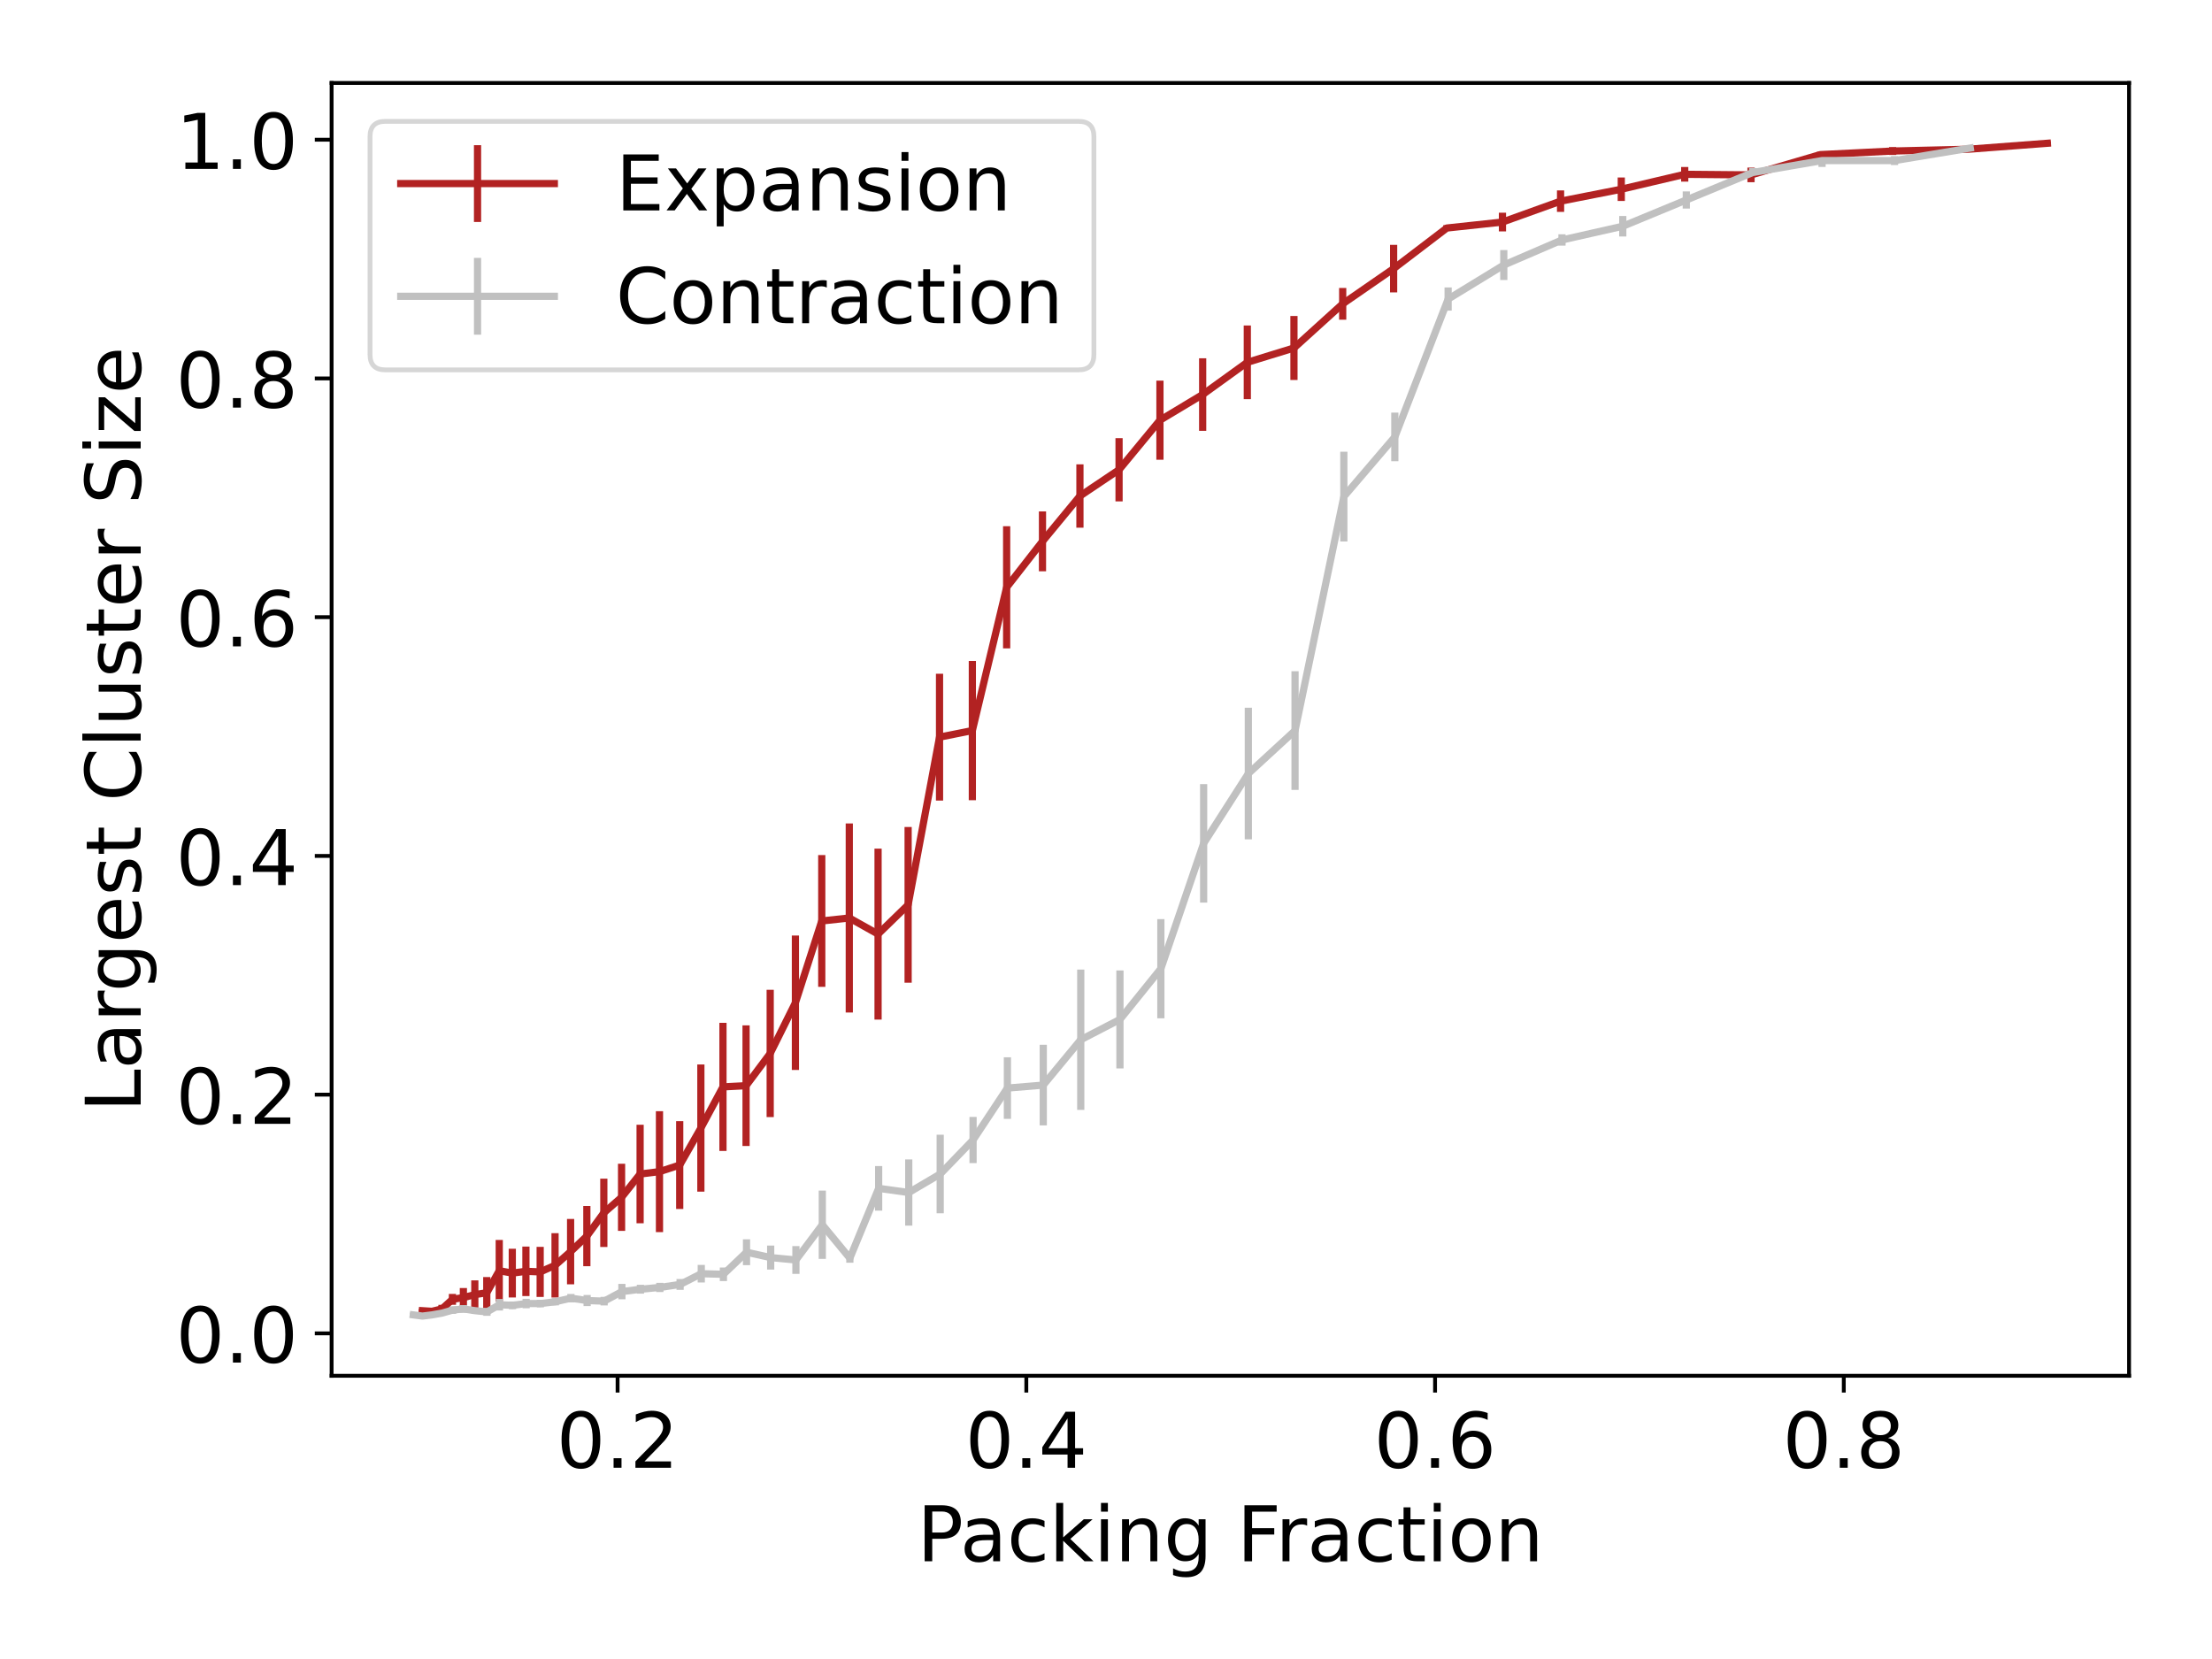 <?xml version="1.0" encoding="utf-8" standalone="no"?>
<!DOCTYPE svg PUBLIC "-//W3C//DTD SVG 1.1//EN"
  "http://www.w3.org/Graphics/SVG/1.1/DTD/svg11.dtd">
<!-- Created with matplotlib (https://matplotlib.org/) -->
<svg height="345.6pt" version="1.1" viewBox="0 0 460.8 345.6" width="460.8pt" xmlns="http://www.w3.org/2000/svg" xmlns:xlink="http://www.w3.org/1999/xlink">
 <defs>
  <style type="text/css">*{stroke-linecap:butt;stroke-linejoin:round;}</style>
 </defs>
 <g id="figure_1">
  <g id="patch_1">
   <path d="M 0 345.6 
L 460.8 345.6 
L 460.8 0 
L 0 0 
z
" style="fill:#ffffff;"/>
  </g>
  <g id="axes_1">
   <g id="patch_2">
    <path d="M 69.08 286.6 
L 443.52 286.6 
L 443.52 17.28 
L 69.08 17.28 
z
" style="fill:#ffffff;"/>
   </g>
   <g id="matplotlib.axis_1">
    <g id="xtick_1">
     <g id="line2d_1">
      <defs>
       <path d="M 0 0 
L 0 3.5 
" id="mc5b8c0f22a" style="stroke:#000000;stroke-width:0.8;"/>
      </defs>
      <g>
       <use style="stroke:#000000;stroke-width:0.8;" x="128.655" xlink:href="#mc5b8c0f22a" y="286.6"/>
      </g>
     </g>
     <g id="text_1">
      <!-- 0.2 -->
      <g transform="translate(115.932 305.757)scale(0.16 -0.16)">
       <defs>
        <path d="M 31.781 66.406 
Q 24.172 66.406 20.328 58.906 
Q 16.5 51.422 16.5 36.375 
Q 16.5 21.391 20.328 13.891 
Q 24.172 6.391 31.781 6.391 
Q 39.453 6.391 43.281 13.891 
Q 47.125 21.391 47.125 36.375 
Q 47.125 51.422 43.281 58.906 
Q 39.453 66.406 31.781 66.406 
z
M 31.781 74.219 
Q 44.047 74.219 50.516 64.516 
Q 56.984 54.828 56.984 36.375 
Q 56.984 17.969 50.516 8.266 
Q 44.047 -1.422 31.781 -1.422 
Q 19.531 -1.422 13.062 8.266 
Q 6.594 17.969 6.594 36.375 
Q 6.594 54.828 13.062 64.516 
Q 19.531 74.219 31.781 74.219 
z
" id="DejaVuSans-48"/>
        <path d="M 10.688 12.406 
L 21 12.406 
L 21 0 
L 10.688 0 
z
" id="DejaVuSans-46"/>
        <path d="M 19.188 8.297 
L 53.609 8.297 
L 53.609 0 
L 7.328 0 
L 7.328 8.297 
Q 12.938 14.109 22.625 23.891 
Q 32.328 33.688 34.812 36.531 
Q 39.547 41.844 41.422 45.531 
Q 43.312 49.219 43.312 52.781 
Q 43.312 58.594 39.234 62.25 
Q 35.156 65.922 28.609 65.922 
Q 23.969 65.922 18.812 64.312 
Q 13.672 62.703 7.812 59.422 
L 7.812 69.391 
Q 13.766 71.781 18.938 73 
Q 24.125 74.219 28.422 74.219 
Q 39.75 74.219 46.484 68.547 
Q 53.219 62.891 53.219 53.422 
Q 53.219 48.922 51.531 44.891 
Q 49.859 40.875 45.406 35.406 
Q 44.188 33.984 37.641 27.219 
Q 31.109 20.453 19.188 8.297 
z
" id="DejaVuSans-50"/>
       </defs>
       <use xlink:href="#DejaVuSans-48"/>
       <use x="63.623" xlink:href="#DejaVuSans-46"/>
       <use x="95.41" xlink:href="#DejaVuSans-50"/>
      </g>
     </g>
    </g>
    <g id="xtick_2">
     <g id="line2d_2">
      <g>
       <use style="stroke:#000000;stroke-width:0.8;" x="213.801" xlink:href="#mc5b8c0f22a" y="286.6"/>
      </g>
     </g>
     <g id="text_2">
      <!-- 0.4 -->
      <g transform="translate(201.079 305.757)scale(0.16 -0.16)">
       <defs>
        <path d="M 37.797 64.312 
L 12.891 25.391 
L 37.797 25.391 
z
M 35.203 72.906 
L 47.609 72.906 
L 47.609 25.391 
L 58.016 25.391 
L 58.016 17.188 
L 47.609 17.188 
L 47.609 0 
L 37.797 0 
L 37.797 17.188 
L 4.891 17.188 
L 4.891 26.703 
z
" id="DejaVuSans-52"/>
       </defs>
       <use xlink:href="#DejaVuSans-48"/>
       <use x="63.623" xlink:href="#DejaVuSans-46"/>
       <use x="95.41" xlink:href="#DejaVuSans-52"/>
      </g>
     </g>
    </g>
    <g id="xtick_3">
     <g id="line2d_3">
      <g>
       <use style="stroke:#000000;stroke-width:0.8;" x="298.948" xlink:href="#mc5b8c0f22a" y="286.6"/>
      </g>
     </g>
     <g id="text_3">
      <!-- 0.6 -->
      <g transform="translate(286.226 305.757)scale(0.16 -0.16)">
       <defs>
        <path d="M 33.016 40.375 
Q 26.375 40.375 22.484 35.828 
Q 18.609 31.297 18.609 23.391 
Q 18.609 15.531 22.484 10.953 
Q 26.375 6.391 33.016 6.391 
Q 39.656 6.391 43.531 10.953 
Q 47.406 15.531 47.406 23.391 
Q 47.406 31.297 43.531 35.828 
Q 39.656 40.375 33.016 40.375 
z
M 52.594 71.297 
L 52.594 62.312 
Q 48.875 64.062 45.094 64.984 
Q 41.312 65.922 37.594 65.922 
Q 27.828 65.922 22.672 59.328 
Q 17.531 52.734 16.797 39.406 
Q 19.672 43.656 24.016 45.922 
Q 28.375 48.188 33.594 48.188 
Q 44.578 48.188 50.953 41.516 
Q 57.328 34.859 57.328 23.391 
Q 57.328 12.156 50.688 5.359 
Q 44.047 -1.422 33.016 -1.422 
Q 20.359 -1.422 13.672 8.266 
Q 6.984 17.969 6.984 36.375 
Q 6.984 53.656 15.188 63.938 
Q 23.391 74.219 37.203 74.219 
Q 40.922 74.219 44.703 73.484 
Q 48.484 72.75 52.594 71.297 
z
" id="DejaVuSans-54"/>
       </defs>
       <use xlink:href="#DejaVuSans-48"/>
       <use x="63.623" xlink:href="#DejaVuSans-46"/>
       <use x="95.41" xlink:href="#DejaVuSans-54"/>
      </g>
     </g>
    </g>
    <g id="xtick_4">
     <g id="line2d_4">
      <g>
       <use style="stroke:#000000;stroke-width:0.8;" x="384.095" xlink:href="#mc5b8c0f22a" y="286.6"/>
      </g>
     </g>
     <g id="text_4">
      <!-- 0.8 -->
      <g transform="translate(371.372 305.757)scale(0.16 -0.16)">
       <defs>
        <path d="M 31.781 34.625 
Q 24.75 34.625 20.719 30.859 
Q 16.703 27.094 16.703 20.516 
Q 16.703 13.922 20.719 10.156 
Q 24.75 6.391 31.781 6.391 
Q 38.812 6.391 42.859 10.172 
Q 46.922 13.969 46.922 20.516 
Q 46.922 27.094 42.891 30.859 
Q 38.875 34.625 31.781 34.625 
z
M 21.922 38.812 
Q 15.578 40.375 12.031 44.719 
Q 8.5 49.078 8.5 55.328 
Q 8.5 64.062 14.719 69.141 
Q 20.953 74.219 31.781 74.219 
Q 42.672 74.219 48.875 69.141 
Q 55.078 64.062 55.078 55.328 
Q 55.078 49.078 51.531 44.719 
Q 48 40.375 41.703 38.812 
Q 48.828 37.156 52.797 32.312 
Q 56.781 27.484 56.781 20.516 
Q 56.781 9.906 50.312 4.234 
Q 43.844 -1.422 31.781 -1.422 
Q 19.734 -1.422 13.25 4.234 
Q 6.781 9.906 6.781 20.516 
Q 6.781 27.484 10.781 32.312 
Q 14.797 37.156 21.922 38.812 
z
M 18.312 54.391 
Q 18.312 48.734 21.844 45.562 
Q 25.391 42.391 31.781 42.391 
Q 38.141 42.391 41.719 45.562 
Q 45.312 48.734 45.312 54.391 
Q 45.312 60.062 41.719 63.234 
Q 38.141 66.406 31.781 66.406 
Q 25.391 66.406 21.844 63.234 
Q 18.312 60.062 18.312 54.391 
z
" id="DejaVuSans-56"/>
       </defs>
       <use xlink:href="#DejaVuSans-48"/>
       <use x="63.623" xlink:href="#DejaVuSans-46"/>
       <use x="95.41" xlink:href="#DejaVuSans-56"/>
      </g>
     </g>
    </g>
    <g id="text_5">
     <!-- Packing Fraction -->
     <g transform="translate(191.054 325.243)scale(0.16 -0.16)">
      <defs>
       <path d="M 19.672 64.797 
L 19.672 37.406 
L 32.078 37.406 
Q 38.969 37.406 42.719 40.969 
Q 46.484 44.531 46.484 51.125 
Q 46.484 57.672 42.719 61.234 
Q 38.969 64.797 32.078 64.797 
z
M 9.812 72.906 
L 32.078 72.906 
Q 44.344 72.906 50.609 67.359 
Q 56.891 61.812 56.891 51.125 
Q 56.891 40.328 50.609 34.812 
Q 44.344 29.297 32.078 29.297 
L 19.672 29.297 
L 19.672 0 
L 9.812 0 
z
" id="DejaVuSans-80"/>
       <path d="M 34.281 27.484 
Q 23.391 27.484 19.188 25 
Q 14.984 22.516 14.984 16.5 
Q 14.984 11.719 18.141 8.906 
Q 21.297 6.109 26.703 6.109 
Q 34.188 6.109 38.703 11.406 
Q 43.219 16.703 43.219 25.484 
L 43.219 27.484 
z
M 52.203 31.203 
L 52.203 0 
L 43.219 0 
L 43.219 8.297 
Q 40.141 3.328 35.547 0.953 
Q 30.953 -1.422 24.312 -1.422 
Q 15.922 -1.422 10.953 3.297 
Q 6 8.016 6 15.922 
Q 6 25.141 12.172 29.828 
Q 18.359 34.516 30.609 34.516 
L 43.219 34.516 
L 43.219 35.406 
Q 43.219 41.609 39.141 45 
Q 35.062 48.391 27.688 48.391 
Q 23 48.391 18.547 47.266 
Q 14.109 46.141 10.016 43.891 
L 10.016 52.203 
Q 14.938 54.109 19.578 55.047 
Q 24.219 56 28.609 56 
Q 40.484 56 46.344 49.844 
Q 52.203 43.703 52.203 31.203 
z
" id="DejaVuSans-97"/>
       <path d="M 48.781 52.594 
L 48.781 44.188 
Q 44.969 46.297 41.141 47.344 
Q 37.312 48.391 33.406 48.391 
Q 24.656 48.391 19.812 42.844 
Q 14.984 37.312 14.984 27.297 
Q 14.984 17.281 19.812 11.734 
Q 24.656 6.203 33.406 6.203 
Q 37.312 6.203 41.141 7.25 
Q 44.969 8.297 48.781 10.406 
L 48.781 2.094 
Q 45.016 0.344 40.984 -0.531 
Q 36.969 -1.422 32.422 -1.422 
Q 20.062 -1.422 12.781 6.344 
Q 5.516 14.109 5.516 27.297 
Q 5.516 40.672 12.859 48.328 
Q 20.219 56 33.016 56 
Q 37.156 56 41.109 55.141 
Q 45.062 54.297 48.781 52.594 
z
" id="DejaVuSans-99"/>
       <path d="M 9.078 75.984 
L 18.109 75.984 
L 18.109 31.109 
L 44.922 54.688 
L 56.391 54.688 
L 27.391 29.109 
L 57.625 0 
L 45.906 0 
L 18.109 26.703 
L 18.109 0 
L 9.078 0 
z
" id="DejaVuSans-107"/>
       <path d="M 9.422 54.688 
L 18.406 54.688 
L 18.406 0 
L 9.422 0 
z
M 9.422 75.984 
L 18.406 75.984 
L 18.406 64.594 
L 9.422 64.594 
z
" id="DejaVuSans-105"/>
       <path d="M 54.891 33.016 
L 54.891 0 
L 45.906 0 
L 45.906 32.719 
Q 45.906 40.484 42.875 44.328 
Q 39.844 48.188 33.797 48.188 
Q 26.516 48.188 22.312 43.547 
Q 18.109 38.922 18.109 30.906 
L 18.109 0 
L 9.078 0 
L 9.078 54.688 
L 18.109 54.688 
L 18.109 46.188 
Q 21.344 51.125 25.703 53.562 
Q 30.078 56 35.797 56 
Q 45.219 56 50.047 50.172 
Q 54.891 44.344 54.891 33.016 
z
" id="DejaVuSans-110"/>
       <path d="M 45.406 27.984 
Q 45.406 37.75 41.375 43.109 
Q 37.359 48.484 30.078 48.484 
Q 22.859 48.484 18.828 43.109 
Q 14.797 37.75 14.797 27.984 
Q 14.797 18.266 18.828 12.891 
Q 22.859 7.516 30.078 7.516 
Q 37.359 7.516 41.375 12.891 
Q 45.406 18.266 45.406 27.984 
z
M 54.391 6.781 
Q 54.391 -7.172 48.188 -13.984 
Q 42 -20.797 29.203 -20.797 
Q 24.469 -20.797 20.266 -20.094 
Q 16.062 -19.391 12.109 -17.922 
L 12.109 -9.188 
Q 16.062 -11.328 19.922 -12.344 
Q 23.781 -13.375 27.781 -13.375 
Q 36.625 -13.375 41.016 -8.766 
Q 45.406 -4.156 45.406 5.172 
L 45.406 9.625 
Q 42.625 4.781 38.281 2.391 
Q 33.938 0 27.875 0 
Q 17.828 0 11.672 7.656 
Q 5.516 15.328 5.516 27.984 
Q 5.516 40.672 11.672 48.328 
Q 17.828 56 27.875 56 
Q 33.938 56 38.281 53.609 
Q 42.625 51.219 45.406 46.391 
L 45.406 54.688 
L 54.391 54.688 
z
" id="DejaVuSans-103"/>
       <path id="DejaVuSans-32"/>
       <path d="M 9.812 72.906 
L 51.703 72.906 
L 51.703 64.594 
L 19.672 64.594 
L 19.672 43.109 
L 48.578 43.109 
L 48.578 34.812 
L 19.672 34.812 
L 19.672 0 
L 9.812 0 
z
" id="DejaVuSans-70"/>
       <path d="M 41.109 46.297 
Q 39.594 47.172 37.812 47.578 
Q 36.031 48 33.891 48 
Q 26.266 48 22.188 43.047 
Q 18.109 38.094 18.109 28.812 
L 18.109 0 
L 9.078 0 
L 9.078 54.688 
L 18.109 54.688 
L 18.109 46.188 
Q 20.953 51.172 25.484 53.578 
Q 30.031 56 36.531 56 
Q 37.453 56 38.578 55.875 
Q 39.703 55.766 41.062 55.516 
z
" id="DejaVuSans-114"/>
       <path d="M 18.312 70.219 
L 18.312 54.688 
L 36.812 54.688 
L 36.812 47.703 
L 18.312 47.703 
L 18.312 18.016 
Q 18.312 11.328 20.141 9.422 
Q 21.969 7.516 27.594 7.516 
L 36.812 7.516 
L 36.812 0 
L 27.594 0 
Q 17.188 0 13.234 3.875 
Q 9.281 7.766 9.281 18.016 
L 9.281 47.703 
L 2.688 47.703 
L 2.688 54.688 
L 9.281 54.688 
L 9.281 70.219 
z
" id="DejaVuSans-116"/>
       <path d="M 30.609 48.391 
Q 23.391 48.391 19.188 42.75 
Q 14.984 37.109 14.984 27.297 
Q 14.984 17.484 19.156 11.844 
Q 23.344 6.203 30.609 6.203 
Q 37.797 6.203 41.984 11.859 
Q 46.188 17.531 46.188 27.297 
Q 46.188 37.016 41.984 42.703 
Q 37.797 48.391 30.609 48.391 
z
M 30.609 56 
Q 42.328 56 49.016 48.375 
Q 55.719 40.766 55.719 27.297 
Q 55.719 13.875 49.016 6.219 
Q 42.328 -1.422 30.609 -1.422 
Q 18.844 -1.422 12.172 6.219 
Q 5.516 13.875 5.516 27.297 
Q 5.516 40.766 12.172 48.375 
Q 18.844 56 30.609 56 
z
" id="DejaVuSans-111"/>
      </defs>
      <use xlink:href="#DejaVuSans-80"/>
      <use x="55.803" xlink:href="#DejaVuSans-97"/>
      <use x="117.082" xlink:href="#DejaVuSans-99"/>
      <use x="172.062" xlink:href="#DejaVuSans-107"/>
      <use x="229.973" xlink:href="#DejaVuSans-105"/>
      <use x="257.756" xlink:href="#DejaVuSans-110"/>
      <use x="321.135" xlink:href="#DejaVuSans-103"/>
      <use x="384.611" xlink:href="#DejaVuSans-32"/>
      <use x="416.398" xlink:href="#DejaVuSans-70"/>
      <use x="466.668" xlink:href="#DejaVuSans-114"/>
      <use x="507.781" xlink:href="#DejaVuSans-97"/>
      <use x="569.061" xlink:href="#DejaVuSans-99"/>
      <use x="624.041" xlink:href="#DejaVuSans-116"/>
      <use x="663.25" xlink:href="#DejaVuSans-105"/>
      <use x="691.033" xlink:href="#DejaVuSans-111"/>
      <use x="752.215" xlink:href="#DejaVuSans-110"/>
     </g>
    </g>
   </g>
   <g id="matplotlib.axis_2">
    <g id="ytick_1">
     <g id="line2d_5">
      <defs>
       <path d="M 0 0 
L -3.5 0 
" id="m1cddecfb48" style="stroke:#000000;stroke-width:0.8;"/>
      </defs>
      <g>
       <use style="stroke:#000000;stroke-width:0.8;" x="69.08" xlink:href="#m1cddecfb48" y="277.768"/>
      </g>
     </g>
     <g id="text_6">
      <!-- 0.0 -->
      <g transform="translate(36.635 283.846)scale(0.16 -0.16)">
       <use xlink:href="#DejaVuSans-48"/>
       <use x="63.623" xlink:href="#DejaVuSans-46"/>
       <use x="95.41" xlink:href="#DejaVuSans-48"/>
      </g>
     </g>
    </g>
    <g id="ytick_2">
     <g id="line2d_6">
      <g>
       <use style="stroke:#000000;stroke-width:0.8;" x="69.08" xlink:href="#m1cddecfb48" y="228.034"/>
      </g>
     </g>
     <g id="text_7">
      <!-- 0.2 -->
      <g transform="translate(36.635 234.113)scale(0.16 -0.16)">
       <use xlink:href="#DejaVuSans-48"/>
       <use x="63.623" xlink:href="#DejaVuSans-46"/>
       <use x="95.41" xlink:href="#DejaVuSans-50"/>
      </g>
     </g>
    </g>
    <g id="ytick_3">
     <g id="line2d_7">
      <g>
       <use style="stroke:#000000;stroke-width:0.8;" x="69.08" xlink:href="#m1cddecfb48" y="178.301"/>
      </g>
     </g>
     <g id="text_8">
      <!-- 0.4 -->
      <g transform="translate(36.635 184.379)scale(0.16 -0.16)">
       <use xlink:href="#DejaVuSans-48"/>
       <use x="63.623" xlink:href="#DejaVuSans-46"/>
       <use x="95.41" xlink:href="#DejaVuSans-52"/>
      </g>
     </g>
    </g>
    <g id="ytick_4">
     <g id="line2d_8">
      <g>
       <use style="stroke:#000000;stroke-width:0.8;" x="69.08" xlink:href="#m1cddecfb48" y="128.567"/>
      </g>
     </g>
     <g id="text_9">
      <!-- 0.6 -->
      <g transform="translate(36.635 134.646)scale(0.16 -0.16)">
       <use xlink:href="#DejaVuSans-48"/>
       <use x="63.623" xlink:href="#DejaVuSans-46"/>
       <use x="95.41" xlink:href="#DejaVuSans-54"/>
      </g>
     </g>
    </g>
    <g id="ytick_5">
     <g id="line2d_9">
      <g>
       <use style="stroke:#000000;stroke-width:0.8;" x="69.08" xlink:href="#m1cddecfb48" y="78.834"/>
      </g>
     </g>
     <g id="text_10">
      <!-- 0.8 -->
      <g transform="translate(36.635 84.912)scale(0.16 -0.16)">
       <use xlink:href="#DejaVuSans-48"/>
       <use x="63.623" xlink:href="#DejaVuSans-46"/>
       <use x="95.41" xlink:href="#DejaVuSans-56"/>
      </g>
     </g>
    </g>
    <g id="ytick_6">
     <g id="line2d_10">
      <g>
       <use style="stroke:#000000;stroke-width:0.8;" x="69.08" xlink:href="#m1cddecfb48" y="29.1"/>
      </g>
     </g>
     <g id="text_11">
      <!-- 1.0 -->
      <g transform="translate(36.635 35.179)scale(0.16 -0.16)">
       <defs>
        <path d="M 12.406 8.297 
L 28.516 8.297 
L 28.516 63.922 
L 10.984 60.406 
L 10.984 69.391 
L 28.422 72.906 
L 38.281 72.906 
L 38.281 8.297 
L 54.391 8.297 
L 54.391 0 
L 12.406 0 
z
" id="DejaVuSans-49"/>
       </defs>
       <use xlink:href="#DejaVuSans-49"/>
       <use x="63.623" xlink:href="#DejaVuSans-46"/>
       <use x="95.41" xlink:href="#DejaVuSans-48"/>
      </g>
     </g>
    </g>
    <g id="text_12">
     <!-- Largest Cluster Size -->
     <g transform="translate(29.308 231.655)rotate(-90)scale(0.16 -0.16)">
      <defs>
       <path d="M 9.812 72.906 
L 19.672 72.906 
L 19.672 8.297 
L 55.172 8.297 
L 55.172 0 
L 9.812 0 
z
" id="DejaVuSans-76"/>
       <path d="M 56.203 29.594 
L 56.203 25.203 
L 14.891 25.203 
Q 15.484 15.922 20.484 11.062 
Q 25.484 6.203 34.422 6.203 
Q 39.594 6.203 44.453 7.469 
Q 49.312 8.734 54.109 11.281 
L 54.109 2.781 
Q 49.266 0.734 44.188 -0.344 
Q 39.109 -1.422 33.891 -1.422 
Q 20.797 -1.422 13.156 6.188 
Q 5.516 13.812 5.516 26.812 
Q 5.516 40.234 12.766 48.109 
Q 20.016 56 32.328 56 
Q 43.359 56 49.781 48.891 
Q 56.203 41.797 56.203 29.594 
z
M 47.219 32.234 
Q 47.125 39.594 43.094 43.984 
Q 39.062 48.391 32.422 48.391 
Q 24.906 48.391 20.391 44.141 
Q 15.875 39.891 15.188 32.172 
z
" id="DejaVuSans-101"/>
       <path d="M 44.281 53.078 
L 44.281 44.578 
Q 40.484 46.531 36.375 47.5 
Q 32.281 48.484 27.875 48.484 
Q 21.188 48.484 17.844 46.438 
Q 14.5 44.391 14.5 40.281 
Q 14.5 37.156 16.891 35.375 
Q 19.281 33.594 26.516 31.984 
L 29.594 31.297 
Q 39.156 29.25 43.188 25.516 
Q 47.219 21.781 47.219 15.094 
Q 47.219 7.469 41.188 3.016 
Q 35.156 -1.422 24.609 -1.422 
Q 20.219 -1.422 15.453 -0.562 
Q 10.688 0.297 5.422 2 
L 5.422 11.281 
Q 10.406 8.688 15.234 7.391 
Q 20.062 6.109 24.812 6.109 
Q 31.156 6.109 34.562 8.281 
Q 37.984 10.453 37.984 14.406 
Q 37.984 18.062 35.516 20.016 
Q 33.062 21.969 24.703 23.781 
L 21.578 24.516 
Q 13.234 26.266 9.516 29.906 
Q 5.812 33.547 5.812 39.891 
Q 5.812 47.609 11.281 51.797 
Q 16.75 56 26.812 56 
Q 31.781 56 36.172 55.266 
Q 40.578 54.547 44.281 53.078 
z
" id="DejaVuSans-115"/>
       <path d="M 64.406 67.281 
L 64.406 56.891 
Q 59.422 61.531 53.781 63.812 
Q 48.141 66.109 41.797 66.109 
Q 29.297 66.109 22.656 58.469 
Q 16.016 50.828 16.016 36.375 
Q 16.016 21.969 22.656 14.328 
Q 29.297 6.688 41.797 6.688 
Q 48.141 6.688 53.781 8.984 
Q 59.422 11.281 64.406 15.922 
L 64.406 5.609 
Q 59.234 2.094 53.438 0.328 
Q 47.656 -1.422 41.219 -1.422 
Q 24.656 -1.422 15.125 8.703 
Q 5.609 18.844 5.609 36.375 
Q 5.609 53.953 15.125 64.078 
Q 24.656 74.219 41.219 74.219 
Q 47.75 74.219 53.531 72.484 
Q 59.328 70.75 64.406 67.281 
z
" id="DejaVuSans-67"/>
       <path d="M 9.422 75.984 
L 18.406 75.984 
L 18.406 0 
L 9.422 0 
z
" id="DejaVuSans-108"/>
       <path d="M 8.5 21.578 
L 8.5 54.688 
L 17.484 54.688 
L 17.484 21.922 
Q 17.484 14.156 20.5 10.266 
Q 23.531 6.391 29.594 6.391 
Q 36.859 6.391 41.078 11.031 
Q 45.312 15.672 45.312 23.688 
L 45.312 54.688 
L 54.297 54.688 
L 54.297 0 
L 45.312 0 
L 45.312 8.406 
Q 42.047 3.422 37.719 1 
Q 33.406 -1.422 27.688 -1.422 
Q 18.266 -1.422 13.375 4.438 
Q 8.5 10.297 8.5 21.578 
z
M 31.109 56 
z
" id="DejaVuSans-117"/>
       <path d="M 53.516 70.516 
L 53.516 60.891 
Q 47.906 63.578 42.922 64.891 
Q 37.938 66.219 33.297 66.219 
Q 25.25 66.219 20.875 63.094 
Q 16.5 59.969 16.5 54.203 
Q 16.5 49.359 19.406 46.891 
Q 22.312 44.438 30.422 42.922 
L 36.375 41.703 
Q 47.406 39.594 52.656 34.297 
Q 57.906 29 57.906 20.125 
Q 57.906 9.516 50.797 4.047 
Q 43.703 -1.422 29.984 -1.422 
Q 24.812 -1.422 18.969 -0.25 
Q 13.141 0.922 6.891 3.219 
L 6.891 13.375 
Q 12.891 10.016 18.656 8.297 
Q 24.422 6.594 29.984 6.594 
Q 38.422 6.594 43.016 9.906 
Q 47.609 13.234 47.609 19.391 
Q 47.609 24.75 44.312 27.781 
Q 41.016 30.812 33.5 32.328 
L 27.484 33.5 
Q 16.453 35.688 11.516 40.375 
Q 6.594 45.062 6.594 53.422 
Q 6.594 63.094 13.406 68.656 
Q 20.219 74.219 32.172 74.219 
Q 37.312 74.219 42.625 73.281 
Q 47.953 72.359 53.516 70.516 
z
" id="DejaVuSans-83"/>
       <path d="M 5.516 54.688 
L 48.188 54.688 
L 48.188 46.484 
L 14.406 7.172 
L 48.188 7.172 
L 48.188 0 
L 4.297 0 
L 4.297 8.203 
L 38.094 47.516 
L 5.516 47.516 
z
" id="DejaVuSans-122"/>
      </defs>
      <use xlink:href="#DejaVuSans-76"/>
      <use x="55.713" xlink:href="#DejaVuSans-97"/>
      <use x="116.992" xlink:href="#DejaVuSans-114"/>
      <use x="156.355" xlink:href="#DejaVuSans-103"/>
      <use x="219.832" xlink:href="#DejaVuSans-101"/>
      <use x="281.355" xlink:href="#DejaVuSans-115"/>
      <use x="333.455" xlink:href="#DejaVuSans-116"/>
      <use x="372.664" xlink:href="#DejaVuSans-32"/>
      <use x="404.451" xlink:href="#DejaVuSans-67"/>
      <use x="474.275" xlink:href="#DejaVuSans-108"/>
      <use x="502.059" xlink:href="#DejaVuSans-117"/>
      <use x="565.438" xlink:href="#DejaVuSans-115"/>
      <use x="617.537" xlink:href="#DejaVuSans-116"/>
      <use x="656.746" xlink:href="#DejaVuSans-101"/>
      <use x="718.27" xlink:href="#DejaVuSans-114"/>
      <use x="759.383" xlink:href="#DejaVuSans-32"/>
      <use x="791.17" xlink:href="#DejaVuSans-83"/>
      <use x="854.646" xlink:href="#DejaVuSans-105"/>
      <use x="882.43" xlink:href="#DejaVuSans-122"/>
      <use x="934.92" xlink:href="#DejaVuSans-101"/>
     </g>
    </g>
   </g>
   <g id="LineCollection_1">
    <path clip-path="url(#p2d131cd7f9)" d="M 426.5 30.17 
L 426.5 29.522 
" style="fill:none;stroke:#b22222;stroke-width:1.5;"/>
    <path clip-path="url(#p2d131cd7f9)" d="M 410.036 31.628 
L 410.036 30.55 
" style="fill:none;stroke:#b22222;stroke-width:1.5;"/>
    <path clip-path="url(#p2d131cd7f9)" d="M 394.279 32.276 
L 394.279 30.649 
" style="fill:none;stroke:#b22222;stroke-width:1.5;"/>
    <path clip-path="url(#p2d131cd7f9)" d="M 379.2 32.792 
L 379.2 31.625 
" style="fill:none;stroke:#b22222;stroke-width:1.5;"/>
    <path clip-path="url(#p2d131cd7f9)" d="M 364.769 37.963 
L 364.769 34.909 
" style="fill:none;stroke:#b22222;stroke-width:1.5;"/>
    <path clip-path="url(#p2d131cd7f9)" d="M 350.959 37.83 
L 350.959 34.793 
" style="fill:none;stroke:#b22222;stroke-width:1.5;"/>
    <path clip-path="url(#p2d131cd7f9)" d="M 337.742 41.86 
L 337.742 36.98 
" style="fill:none;stroke:#b22222;stroke-width:1.5;"/>
    <path clip-path="url(#p2d131cd7f9)" d="M 325.094 44.142 
L 325.094 39.671 
" style="fill:none;stroke:#b22222;stroke-width:1.5;"/>
    <path clip-path="url(#p2d131cd7f9)" d="M 312.989 48.205 
L 312.989 44.311 
" style="fill:none;stroke:#b22222;stroke-width:1.5;"/>
    <path clip-path="url(#p2d131cd7f9)" d="M 301.404 48.1 
L 301.404 46.903 
" style="fill:none;stroke:#b22222;stroke-width:1.5;"/>
    <path clip-path="url(#p2d131cd7f9)" d="M 290.318 60.909 
L 290.318 51.003 
" style="fill:none;stroke:#b22222;stroke-width:1.5;"/>
    <path clip-path="url(#p2d131cd7f9)" d="M 279.708 66.595 
L 279.708 59.988 
" style="fill:none;stroke:#b22222;stroke-width:1.5;"/>
    <path clip-path="url(#p2d131cd7f9)" d="M 269.554 79.159 
L 269.554 65.826 
" style="fill:none;stroke:#b22222;stroke-width:1.5;"/>
    <path clip-path="url(#p2d131cd7f9)" d="M 259.837 83.15 
L 259.837 67.803 
" style="fill:none;stroke:#b22222;stroke-width:1.5;"/>
    <path clip-path="url(#p2d131cd7f9)" d="M 250.537 89.747 
L 250.537 74.635 
" style="fill:none;stroke:#b22222;stroke-width:1.5;"/>
    <path clip-path="url(#p2d131cd7f9)" d="M 241.637 95.775 
L 241.637 79.299 
" style="fill:none;stroke:#b22222;stroke-width:1.5;"/>
    <path clip-path="url(#p2d131cd7f9)" d="M 233.12 104.444 
L 233.12 91.269 
" style="fill:none;stroke:#b22222;stroke-width:1.5;"/>
    <path clip-path="url(#p2d131cd7f9)" d="M 224.969 109.924 
L 224.969 96.73 
" style="fill:none;stroke:#b22222;stroke-width:1.5;"/>
    <path clip-path="url(#p2d131cd7f9)" d="M 217.168 119.015 
L 217.168 106.539 
" style="fill:none;stroke:#b22222;stroke-width:1.5;"/>
    <path clip-path="url(#p2d131cd7f9)" d="M 209.703 135.075 
L 209.703 109.626 
" style="fill:none;stroke:#b22222;stroke-width:1.5;"/>
    <path clip-path="url(#p2d131cd7f9)" d="M 202.558 166.699 
L 202.558 137.682 
" style="fill:none;stroke:#b22222;stroke-width:1.5;"/>
    <path clip-path="url(#p2d131cd7f9)" d="M 195.721 166.769 
L 195.721 140.348 
" style="fill:none;stroke:#b22222;stroke-width:1.5;"/>
    <path clip-path="url(#p2d131cd7f9)" d="M 189.178 204.716 
L 189.178 172.276 
" style="fill:none;stroke:#b22222;stroke-width:1.5;"/>
    <path clip-path="url(#p2d131cd7f9)" d="M 182.916 212.394 
L 182.916 176.783 
" style="fill:none;stroke:#b22222;stroke-width:1.5;"/>
    <path clip-path="url(#p2d131cd7f9)" d="M 176.923 210.92 
L 176.923 171.543 
" style="fill:none;stroke:#b22222;stroke-width:1.5;"/>
    <path clip-path="url(#p2d131cd7f9)" d="M 171.187 205.583 
L 171.187 178.123 
" style="fill:none;stroke:#b22222;stroke-width:1.5;"/>
    <path clip-path="url(#p2d131cd7f9)" d="M 165.699 222.891 
L 165.699 194.882 
" style="fill:none;stroke:#b22222;stroke-width:1.5;"/>
    <path clip-path="url(#p2d131cd7f9)" d="M 160.446 232.715 
L 160.446 206.196 
" style="fill:none;stroke:#b22222;stroke-width:1.5;"/>
    <path clip-path="url(#p2d131cd7f9)" d="M 155.419 238.736 
L 155.419 213.602 
" style="fill:none;stroke:#b22222;stroke-width:1.5;"/>
    <path clip-path="url(#p2d131cd7f9)" d="M 150.608 239.761 
L 150.608 213.075 
" style="fill:none;stroke:#b22222;stroke-width:1.5;"/>
    <path clip-path="url(#p2d131cd7f9)" d="M 146.004 248.248 
L 146.004 221.746 
" style="fill:none;stroke:#b22222;stroke-width:1.5;"/>
    <path clip-path="url(#p2d131cd7f9)" d="M 141.598 251.853 
L 141.598 233.558 
" style="fill:none;stroke:#b22222;stroke-width:1.5;"/>
    <path clip-path="url(#p2d131cd7f9)" d="M 137.381 256.666 
L 137.381 231.48 
" style="fill:none;stroke:#b22222;stroke-width:1.5;"/>
    <path clip-path="url(#p2d131cd7f9)" d="M 133.346 254.832 
L 133.346 234.309 
" style="fill:none;stroke:#b22222;stroke-width:1.5;"/>
    <path clip-path="url(#p2d131cd7f9)" d="M 129.484 256.41 
L 129.484 242.429 
" style="fill:none;stroke:#b22222;stroke-width:1.5;"/>
    <path clip-path="url(#p2d131cd7f9)" d="M 125.788 259.766 
L 125.788 245.539 
" style="fill:none;stroke:#b22222;stroke-width:1.5;"/>
    <path clip-path="url(#p2d131cd7f9)" d="M 122.251 263.769 
L 122.251 251.234 
" style="fill:none;stroke:#b22222;stroke-width:1.5;"/>
    <path clip-path="url(#p2d131cd7f9)" d="M 118.866 267.541 
L 118.866 253.927 
" style="fill:none;stroke:#b22222;stroke-width:1.5;"/>
    <path clip-path="url(#p2d131cd7f9)" d="M 115.626 270.295 
L 115.626 256.893 
" style="fill:none;stroke:#b22222;stroke-width:1.5;"/>
    <path clip-path="url(#p2d131cd7f9)" d="M 112.526 270.179 
L 112.526 259.743 
" style="fill:none;stroke:#b22222;stroke-width:1.5;"/>
    <path clip-path="url(#p2d131cd7f9)" d="M 109.559 269.992 
L 109.559 259.682 
" style="fill:none;stroke:#b22222;stroke-width:1.5;"/>
    <path clip-path="url(#p2d131cd7f9)" d="M 106.72 270.283 
L 106.72 260.137 
" style="fill:none;stroke:#b22222;stroke-width:1.5;"/>
    <path clip-path="url(#p2d131cd7f9)" d="M 104.002 271.12 
L 104.002 258.305 
" style="fill:none;stroke:#b22222;stroke-width:1.5;"/>
    <path clip-path="url(#p2d131cd7f9)" d="M 101.402 272.587 
L 101.402 266.039 
" style="fill:none;stroke:#b22222;stroke-width:1.5;"/>
    <path clip-path="url(#p2d131cd7f9)" d="M 98.913 272.644 
L 98.913 266.728 
" style="fill:none;stroke:#b22222;stroke-width:1.5;"/>
    <path clip-path="url(#p2d131cd7f9)" d="M 96.531 272.289 
L 96.531 268.326 
" style="fill:none;stroke:#b22222;stroke-width:1.5;"/>
    <path clip-path="url(#p2d131cd7f9)" d="M 94.252 271.815 
L 94.252 269.547 
" style="fill:none;stroke:#b22222;stroke-width:1.5;"/>
    <path clip-path="url(#p2d131cd7f9)" d="M 92.07 273.521 
L 92.07 271.819 
" style="fill:none;stroke:#b22222;stroke-width:1.5;"/>
    <path clip-path="url(#p2d131cd7f9)" d="M 89.983 273.712 
L 89.983 272.623 
" style="fill:none;stroke:#b22222;stroke-width:1.5;"/>
    <path clip-path="url(#p2d131cd7f9)" d="M 87.985 273.42 
L 87.985 272.666 
" style="fill:none;stroke:#b22222;stroke-width:1.5;"/>
   </g>
   <g id="LineCollection_2">
    <path clip-path="url(#p2d131cd7f9)" d="M 86.1 274.358 
L 86.1 273.469 
" style="fill:none;stroke:#c0c0c0;stroke-width:1.5;"/>
    <path clip-path="url(#p2d131cd7f9)" d="M 88.014 274.273 
L 88.014 274.051 
" style="fill:none;stroke:#c0c0c0;stroke-width:1.5;"/>
    <path clip-path="url(#p2d131cd7f9)" d="M 90.013 274.322 
L 90.013 273.505 
" style="fill:none;stroke:#c0c0c0;stroke-width:1.5;"/>
    <path clip-path="url(#p2d131cd7f9)" d="M 92.103 274.079 
L 92.103 273.001 
" style="fill:none;stroke:#c0c0c0;stroke-width:1.5;"/>
    <path clip-path="url(#p2d131cd7f9)" d="M 94.286 273.693 
L 94.286 272.144 
" style="fill:none;stroke:#c0c0c0;stroke-width:1.5;"/>
    <path clip-path="url(#p2d131cd7f9)" d="M 96.567 273.464 
L 96.567 271.876 
" style="fill:none;stroke:#c0c0c0;stroke-width:1.5;"/>
    <path clip-path="url(#p2d131cd7f9)" d="M 98.951 273.691 
L 98.951 272.395 
" style="fill:none;stroke:#c0c0c0;stroke-width:1.5;"/>
    <path clip-path="url(#p2d131cd7f9)" d="M 101.442 274.105 
L 101.442 272.478 
" style="fill:none;stroke:#c0c0c0;stroke-width:1.5;"/>
    <path clip-path="url(#p2d131cd7f9)" d="M 104.045 273 
L 104.045 270.599 
" style="fill:none;stroke:#c0c0c0;stroke-width:1.5;"/>
    <path clip-path="url(#p2d131cd7f9)" d="M 106.765 272.722 
L 106.765 271.126 
" style="fill:none;stroke:#c0c0c0;stroke-width:1.5;"/>
    <path clip-path="url(#p2d131cd7f9)" d="M 109.607 272.53 
L 109.607 270.572 
" style="fill:none;stroke:#c0c0c0;stroke-width:1.5;"/>
    <path clip-path="url(#p2d131cd7f9)" d="M 112.577 272.337 
L 112.577 270.765 
" style="fill:none;stroke:#c0c0c0;stroke-width:1.5;"/>
    <path clip-path="url(#p2d131cd7f9)" d="M 115.681 271.936 
L 115.681 270.42 
" style="fill:none;stroke:#c0c0c0;stroke-width:1.5;"/>
    <path clip-path="url(#p2d131cd7f9)" d="M 118.923 271.301 
L 118.923 269.563 
" style="fill:none;stroke:#c0c0c0;stroke-width:1.5;"/>
    <path clip-path="url(#p2d131cd7f9)" d="M 122.312 272.082 
L 122.312 269.776 
" style="fill:none;stroke:#c0c0c0;stroke-width:1.5;"/>
    <path clip-path="url(#p2d131cd7f9)" d="M 125.852 271.94 
L 125.852 270.167 
" style="fill:none;stroke:#c0c0c0;stroke-width:1.5;"/>
    <path clip-path="url(#p2d131cd7f9)" d="M 129.552 270.666 
L 129.552 267.462 
" style="fill:none;stroke:#c0c0c0;stroke-width:1.5;"/>
    <path clip-path="url(#p2d131cd7f9)" d="M 133.418 269.487 
L 133.418 267.647 
" style="fill:none;stroke:#c0c0c0;stroke-width:1.5;"/>
    <path clip-path="url(#p2d131cd7f9)" d="M 137.457 269.151 
L 137.457 267.237 
" style="fill:none;stroke:#c0c0c0;stroke-width:1.5;"/>
    <path clip-path="url(#p2d131cd7f9)" d="M 141.678 268.706 
L 141.678 266.438 
" style="fill:none;stroke:#c0c0c0;stroke-width:1.5;"/>
    <path clip-path="url(#p2d131cd7f9)" d="M 146.089 267.162 
L 146.089 263.507 
" style="fill:none;stroke:#c0c0c0;stroke-width:1.5;"/>
    <path clip-path="url(#p2d131cd7f9)" d="M 150.698 266.87 
L 150.698 264.048 
" style="fill:none;stroke:#c0c0c0;stroke-width:1.5;"/>
    <path clip-path="url(#p2d131cd7f9)" d="M 155.514 263.55 
L 155.514 258.166 
" style="fill:none;stroke:#c0c0c0;stroke-width:1.5;"/>
    <path clip-path="url(#p2d131cd7f9)" d="M 160.546 264.48 
L 160.546 259.475 
" style="fill:none;stroke:#c0c0c0;stroke-width:1.5;"/>
    <path clip-path="url(#p2d131cd7f9)" d="M 165.805 265.367 
L 165.805 259.582 
" style="fill:none;stroke:#c0c0c0;stroke-width:1.5;"/>
    <path clip-path="url(#p2d131cd7f9)" d="M 171.3 262.252 
L 171.3 248.026 
" style="fill:none;stroke:#c0c0c0;stroke-width:1.5;"/>
    <path clip-path="url(#p2d131cd7f9)" d="M 177.041 263.055 
L 177.041 261.148 
" style="fill:none;stroke:#c0c0c0;stroke-width:1.5;"/>
    <path clip-path="url(#p2d131cd7f9)" d="M 183.041 252.202 
L 183.041 242.907 
" style="fill:none;stroke:#c0c0c0;stroke-width:1.5;"/>
    <path clip-path="url(#p2d131cd7f9)" d="M 189.31 255.319 
L 189.31 241.53 
" style="fill:none;stroke:#c0c0c0;stroke-width:1.5;"/>
    <path clip-path="url(#p2d131cd7f9)" d="M 195.861 252.757 
L 195.861 236.384 
" style="fill:none;stroke:#c0c0c0;stroke-width:1.5;"/>
    <path clip-path="url(#p2d131cd7f9)" d="M 202.706 242.294 
L 202.706 232.673 
" style="fill:none;stroke:#c0c0c0;stroke-width:1.5;"/>
    <path clip-path="url(#p2d131cd7f9)" d="M 209.859 233.08 
L 209.859 220.253 
" style="fill:none;stroke:#c0c0c0;stroke-width:1.5;"/>
    <path clip-path="url(#p2d131cd7f9)" d="M 217.333 234.447 
L 217.333 217.643 
" style="fill:none;stroke:#c0c0c0;stroke-width:1.5;"/>
    <path clip-path="url(#p2d131cd7f9)" d="M 225.142 231.207 
L 225.142 201.984 
" style="fill:none;stroke:#c0c0c0;stroke-width:1.5;"/>
    <path clip-path="url(#p2d131cd7f9)" d="M 233.303 222.578 
L 233.303 202.158 
" style="fill:none;stroke:#c0c0c0;stroke-width:1.5;"/>
    <path clip-path="url(#p2d131cd7f9)" d="M 241.83 212.131 
L 241.83 191.468 
" style="fill:none;stroke:#c0c0c0;stroke-width:1.5;"/>
    <path clip-path="url(#p2d131cd7f9)" d="M 250.741 188.036 
L 250.741 163.343 
" style="fill:none;stroke:#c0c0c0;stroke-width:1.5;"/>
    <path clip-path="url(#p2d131cd7f9)" d="M 260.052 174.85 
L 260.052 147.435 
" style="fill:none;stroke:#c0c0c0;stroke-width:1.5;"/>
    <path clip-path="url(#p2d131cd7f9)" d="M 269.781 164.552 
L 269.781 139.829 
" style="fill:none;stroke:#c0c0c0;stroke-width:1.5;"/>
    <path clip-path="url(#p2d131cd7f9)" d="M 279.947 112.803 
L 279.947 94.1 
" style="fill:none;stroke:#c0c0c0;stroke-width:1.5;"/>
    <path clip-path="url(#p2d131cd7f9)" d="M 290.57 96.08 
L 290.57 85.957 
" style="fill:none;stroke:#c0c0c0;stroke-width:1.5;"/>
    <path clip-path="url(#p2d131cd7f9)" d="M 301.671 64.712 
L 301.671 59.882 
" style="fill:none;stroke:#c0c0c0;stroke-width:1.5;"/>
    <path clip-path="url(#p2d131cd7f9)" d="M 313.27 58.331 
L 313.27 52.089 
" style="fill:none;stroke:#c0c0c0;stroke-width:1.5;"/>
    <path clip-path="url(#p2d131cd7f9)" d="M 325.39 51.162 
L 325.39 48.814 
" style="fill:none;stroke:#c0c0c0;stroke-width:1.5;"/>
    <path clip-path="url(#p2d131cd7f9)" d="M 338.055 49.26 
L 338.055 44.997 
" style="fill:none;stroke:#c0c0c0;stroke-width:1.5;"/>
    <path clip-path="url(#p2d131cd7f9)" d="M 351.289 43.446 
L 351.289 39.87 
" style="fill:none;stroke:#c0c0c0;stroke-width:1.5;"/>
    <path clip-path="url(#p2d131cd7f9)" d="M 365.117 36.885 
L 365.117 34.992 
" style="fill:none;stroke:#c0c0c0;stroke-width:1.5;"/>
    <path clip-path="url(#p2d131cd7f9)" d="M 379.567 34.779 
L 379.567 32.124 
" style="fill:none;stroke:#c0c0c0;stroke-width:1.5;"/>
    <path clip-path="url(#p2d131cd7f9)" d="M 394.666 34.382 
L 394.666 32.521 
" style="fill:none;stroke:#c0c0c0;stroke-width:1.5;"/>
    <path clip-path="url(#p2d131cd7f9)" d="M 410.443 31.319 
L 410.443 30.362 
" style="fill:none;stroke:#c0c0c0;stroke-width:1.5;"/>
   </g>
   <g id="line2d_11">
    <path clip-path="url(#p2d131cd7f9)" d="M 426.5 29.846 
L 410.036 31.089 
L 394.279 31.462 
L 379.2 32.208 
L 364.769 36.436 
L 350.959 36.311 
L 337.742 39.42 
L 325.094 41.906 
L 312.989 46.258 
L 301.404 47.501 
L 290.318 55.956 
L 279.708 63.292 
L 269.554 72.493 
L 259.837 75.477 
L 250.537 82.191 
L 241.637 87.537 
L 233.12 97.857 
L 224.969 103.327 
L 217.168 112.777 
L 209.703 122.35 
L 202.558 152.191 
L 195.721 153.558 
L 189.178 188.496 
L 182.916 194.588 
L 176.923 191.231 
L 171.187 191.853 
L 165.699 208.887 
L 160.446 219.455 
L 155.419 226.169 
L 150.608 226.418 
L 146.004 234.997 
L 141.598 242.706 
L 137.381 244.073 
L 133.346 244.571 
L 129.484 249.42 
L 125.788 252.652 
L 122.251 257.501 
L 118.866 260.734 
L 115.626 263.594 
L 112.526 264.961 
L 109.559 264.837 
L 106.72 265.21 
L 104.002 264.713 
L 101.402 269.313 
L 98.913 269.686 
L 96.531 270.308 
L 94.252 270.681 
L 92.07 272.67 
L 89.983 273.167 
L 87.985 273.043 
" style="fill:none;stroke:#b22222;stroke-linecap:square;stroke-width:1.5;"/>
   </g>
   <g id="line2d_12">
    <path clip-path="url(#p2d131cd7f9)" d="M 86.1 273.913 
L 88.014 274.162 
L 90.013 273.913 
L 92.103 273.54 
L 94.286 272.919 
L 96.567 272.67 
L 98.951 273.043 
L 101.442 273.292 
L 104.045 271.8 
L 106.765 271.924 
L 109.607 271.551 
L 112.577 271.551 
L 115.681 271.178 
L 118.923 270.432 
L 122.312 270.929 
L 125.852 271.054 
L 129.552 269.064 
L 133.418 268.567 
L 137.457 268.194 
L 141.678 267.572 
L 146.089 265.334 
L 150.698 265.459 
L 155.514 260.858 
L 160.546 261.977 
L 165.805 262.475 
L 171.3 255.139 
L 177.041 262.102 
L 183.041 247.555 
L 189.31 248.425 
L 195.861 244.571 
L 202.706 237.484 
L 209.859 226.666 
L 217.333 226.045 
L 225.142 216.595 
L 233.303 212.368 
L 241.83 201.8 
L 250.741 175.69 
L 260.052 161.143 
L 269.781 152.191 
L 279.947 103.452 
L 290.57 91.018 
L 301.671 62.297 
L 313.27 55.21 
L 325.39 49.988 
L 338.055 47.128 
L 351.289 41.658 
L 365.117 35.938 
L 379.567 33.452 
L 394.666 33.452 
L 410.443 30.841 
" style="fill:none;stroke:#c0c0c0;stroke-linecap:square;stroke-width:1.5;"/>
   </g>
   <g id="patch_3">
    <path d="M 69.08 286.6 
L 69.08 17.28 
" style="fill:none;stroke:#000000;stroke-linecap:square;stroke-linejoin:miter;stroke-width:0.8;"/>
   </g>
   <g id="patch_4">
    <path d="M 443.52 286.6 
L 443.52 17.28 
" style="fill:none;stroke:#000000;stroke-linecap:square;stroke-linejoin:miter;stroke-width:0.8;"/>
   </g>
   <g id="patch_5">
    <path d="M 69.08 286.6 
L 443.52 286.6 
" style="fill:none;stroke:#000000;stroke-linecap:square;stroke-linejoin:miter;stroke-width:0.8;"/>
   </g>
   <g id="patch_6">
    <path d="M 69.08 17.28 
L 443.52 17.28 
" style="fill:none;stroke:#000000;stroke-linecap:square;stroke-linejoin:miter;stroke-width:0.8;"/>
   </g>
   <g id="legend_1">
    <g id="patch_7">
     <path d="M 80.28 77.05 
L 224.683 77.05 
Q 227.882 77.05 227.882 73.85 
L 227.882 28.48 
Q 227.882 25.28 224.683 25.28 
L 80.28 25.28 
Q 77.08 25.28 77.08 28.48 
L 77.08 73.85 
Q 77.08 77.05 80.28 77.05 
z
" style="fill:#ffffff;opacity:0.8;stroke:#cccccc;stroke-linejoin:miter;"/>
    </g>
    <g id="LineCollection_3">
     <path d="M 99.48 46.237 
L 99.48 30.238 
" style="fill:none;stroke:#b22222;stroke-width:1.5;"/>
    </g>
    <g id="line2d_13">
     <path d="M 83.48 38.237 
L 115.48 38.237 
" style="fill:none;stroke:#b22222;stroke-linecap:square;stroke-width:1.5;"/>
    </g>
    <g id="line2d_14"/>
    <g id="text_13">
     <!-- Expansion -->
     <g transform="translate(128.28 43.837)scale(0.16 -0.16)">
      <defs>
       <path d="M 9.812 72.906 
L 55.906 72.906 
L 55.906 64.594 
L 19.672 64.594 
L 19.672 43.016 
L 54.391 43.016 
L 54.391 34.719 
L 19.672 34.719 
L 19.672 8.297 
L 56.781 8.297 
L 56.781 0 
L 9.812 0 
z
" id="DejaVuSans-69"/>
       <path d="M 54.891 54.688 
L 35.109 28.078 
L 55.906 0 
L 45.312 0 
L 29.391 21.484 
L 13.484 0 
L 2.875 0 
L 24.125 28.609 
L 4.688 54.688 
L 15.281 54.688 
L 29.781 35.203 
L 44.281 54.688 
z
" id="DejaVuSans-120"/>
       <path d="M 18.109 8.203 
L 18.109 -20.797 
L 9.078 -20.797 
L 9.078 54.688 
L 18.109 54.688 
L 18.109 46.391 
Q 20.953 51.266 25.266 53.625 
Q 29.594 56 35.594 56 
Q 45.562 56 51.781 48.094 
Q 58.016 40.188 58.016 27.297 
Q 58.016 14.406 51.781 6.484 
Q 45.562 -1.422 35.594 -1.422 
Q 29.594 -1.422 25.266 0.953 
Q 20.953 3.328 18.109 8.203 
z
M 48.688 27.297 
Q 48.688 37.203 44.609 42.844 
Q 40.531 48.484 33.406 48.484 
Q 26.266 48.484 22.188 42.844 
Q 18.109 37.203 18.109 27.297 
Q 18.109 17.391 22.188 11.75 
Q 26.266 6.109 33.406 6.109 
Q 40.531 6.109 44.609 11.75 
Q 48.688 17.391 48.688 27.297 
z
" id="DejaVuSans-112"/>
      </defs>
      <use xlink:href="#DejaVuSans-69"/>
      <use x="63.184" xlink:href="#DejaVuSans-120"/>
      <use x="122.363" xlink:href="#DejaVuSans-112"/>
      <use x="185.84" xlink:href="#DejaVuSans-97"/>
      <use x="247.119" xlink:href="#DejaVuSans-110"/>
      <use x="310.498" xlink:href="#DejaVuSans-115"/>
      <use x="362.598" xlink:href="#DejaVuSans-105"/>
      <use x="390.381" xlink:href="#DejaVuSans-111"/>
      <use x="451.562" xlink:href="#DejaVuSans-110"/>
     </g>
    </g>
    <g id="LineCollection_4">
     <path d="M 99.48 69.722 
L 99.48 53.722 
" style="fill:none;stroke:#c0c0c0;stroke-width:1.5;"/>
    </g>
    <g id="line2d_15">
     <path d="M 83.48 61.722 
L 115.48 61.722 
" style="fill:none;stroke:#c0c0c0;stroke-linecap:square;stroke-width:1.5;"/>
    </g>
    <g id="line2d_16"/>
    <g id="text_14">
     <!-- Contraction -->
     <g transform="translate(128.28 67.323)scale(0.16 -0.16)">
      <use xlink:href="#DejaVuSans-67"/>
      <use x="69.824" xlink:href="#DejaVuSans-111"/>
      <use x="131.006" xlink:href="#DejaVuSans-110"/>
      <use x="194.385" xlink:href="#DejaVuSans-116"/>
      <use x="233.594" xlink:href="#DejaVuSans-114"/>
      <use x="274.707" xlink:href="#DejaVuSans-97"/>
      <use x="335.986" xlink:href="#DejaVuSans-99"/>
      <use x="390.967" xlink:href="#DejaVuSans-116"/>
      <use x="430.176" xlink:href="#DejaVuSans-105"/>
      <use x="457.959" xlink:href="#DejaVuSans-111"/>
      <use x="519.141" xlink:href="#DejaVuSans-110"/>
     </g>
    </g>
   </g>
  </g>
 </g>
 <defs>
  <clipPath id="p2d131cd7f9">
   <rect height="269.32" width="374.44" x="69.08" y="17.28"/>
  </clipPath>
 </defs>
</svg>
